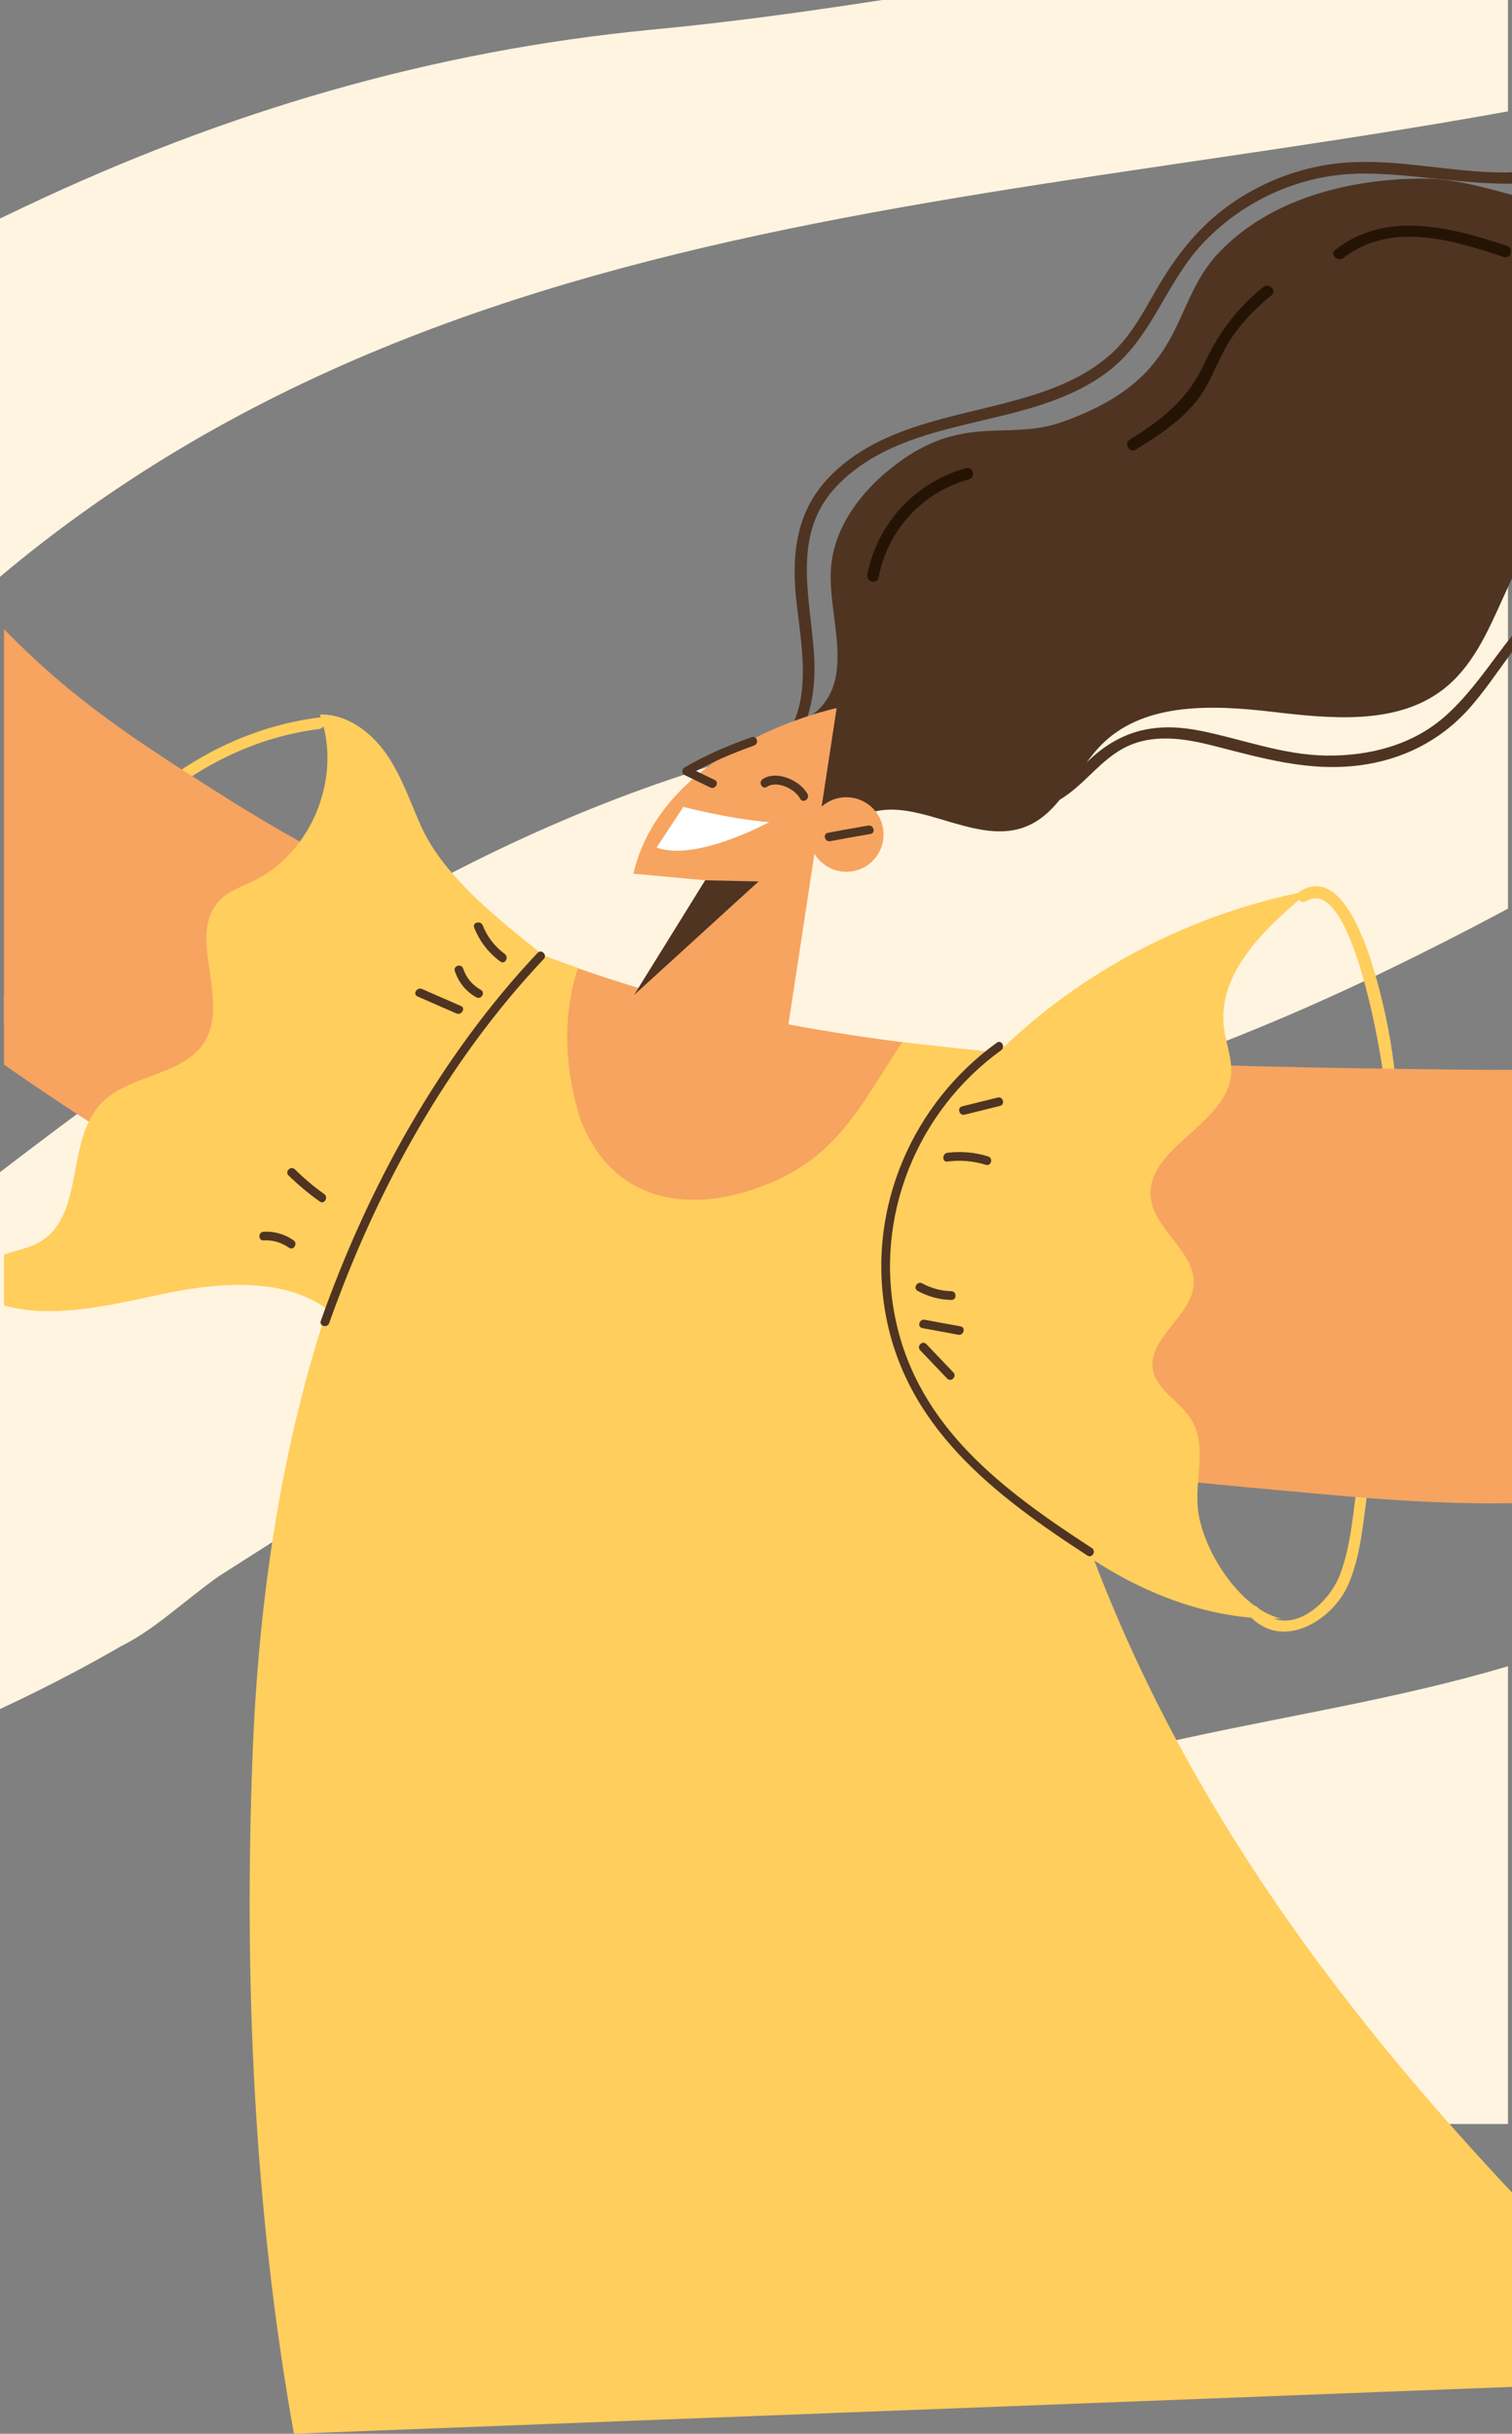<svg width="376" height="605" viewBox="0 0 376 605" fill="none" xmlns="http://www.w3.org/2000/svg">
<rect x="0" y="0" width="376" height="605" fill="#808080" stroke="none"/>
<g clip-path="url(#clip0_1_425)">
<path d="M219.382 0C200.426 2.914 181.354 5.569 161.966 7.386C107.434 12.666 56.366 27.612 6.22 51.357C-66.055 85.49 -133.31 127.499 -208.5 152.803V310.741C-129.502 271.213 -71.162 204.449 -3.474 146.34C118.86 40.797 279.886 53.117 429.486 16.186C446.595 11.801 462.983 6.261 478.91 0H219.382Z" fill="#FFF4E0"/>
<path d="M406.634 104.13C327.434 139.301 248.234 166.567 166.38 193.832C94.22 218.444 36.14 263.309 -26.326 311.666C-82.27 354.223 -138.244 400.762 -208.5 406.879V528.002H-170.703C-148.689 492.744 -111.498 469.229 -72.98 454.139C-37.78 440.954 -3.474 428.634 29.966 409.303C38.766 404.917 45.806 397.877 54.606 391.703C98.606 363.571 137.326 339.826 181.326 311.666C206.86 295.826 229.74 281.775 257.006 274.735C340.62 251.884 407.471 207.018 481.42 164.807C513.677 146.457 548.213 136.82 583.5 133.3V74.787C522.939 72.825 462.81 78.769 406.634 104.13Z" fill="#FFF4E0"/>
<path d="M420.714 395.22C367.914 425.111 308.074 424.245 252.649 443.577C226.249 453.242 192.635 459.647 159.138 485.326C143.327 497.444 134.296 513.544 121.168 527.999H583.5V325.801C576.806 326.32 570.055 327.157 563.245 328.369C508.714 337.169 467.34 369.714 420.714 395.22Z" fill="#FFF4E0"/>
</g>
<g clip-path="url(#clip1_1_425)">
<path d="M310.648 401.59C318.79 410.555 331.381 402.916 335.294 393.888C338.387 386.786 338.955 378.61 340.028 371.034C341.258 362.512 342.363 353.989 343.373 345.466C347.065 314.059 351.357 281.23 344.004 250.012C342.395 243.257 335.61 214.027 323.397 221.508C321.819 222.487 323.271 224.98 324.849 224.002C336.02 217.184 343.467 261.944 344.099 268.036C345.74 284.04 345.014 300.201 343.625 316.205C342.079 333.661 340.028 351.085 337.566 368.415C336.493 376.022 335.957 384.166 333.243 391.394C330.403 399.002 320.147 407.745 312.731 399.57C311.437 398.181 309.418 400.201 310.648 401.59Z" fill="#FFCE5C"/>
<path d="M-4.765 322.204C-11.929 307.747 -10.54 291.396 -6.438 276.244C-2.462 261.566 3.597 247.141 10.981 233.852C25.403 207.936 48.755 185.114 79.334 181.232C81.164 181.011 81.164 178.107 79.334 178.359C47.682 182.4 23.478 205.506 8.488 232.431C0.473 246.825 -6.154 262.703 -10.035 278.706C-13.696 293.732 -14.264 309.546 -7.227 323.687C-6.438 325.329 -3.945 323.845 -4.765 322.204Z" fill="#FFCE5C"/>
<path d="M568.972 347.043C556.917 346.223 544.263 345.181 535.048 346.254C515.136 348.559 496.517 357.176 477.173 362.384C457.292 367.719 436.654 369.487 416.142 371.191C401.184 372.454 386.226 373.716 371.236 373.716C357.509 373.748 343.782 372.769 330.118 371.538C308.438 369.613 286.348 367.561 264.195 364.815C214.115 358.628 163.876 348.969 118.15 329.651C107.042 324.948 96.06 319.929 85.236 314.594C34.24 289.468 -13.411 257.397 -56.013 219.487C-72.043 205.219 -87.349 190.162 -101.865 174.317L-101.928 174.253C-104.831 171.065 -101.36 166.141 -97.447 167.877L-76.146 177.315C-72.769 178.799 -68.73 178.325 -66.016 175.8C-62.734 172.738 -63.87 168.919 -65.164 165.573C-69.393 154.588 -75.262 144.266 -79.207 133.187C-81.416 126.937 -83.088 117.12 -83.372 107.745C-83.53 102.473 -76.398 100.926 -74.442 105.788C-70.749 114.942 -60.778 131.892 -51.626 143.698C-50.111 145.655 -47.145 143.635 -48.344 141.457C-56.139 127.505 -64.848 109.386 -65.48 99.285C-65.669 96.16 -63.46 93.288 -60.367 93.004C-56.423 92.625 -54.719 96.981 -53.583 100.485C-49.386 113.269 -42.664 125.485 -31.998 133.471C-36.92 125.863 -42.254 115.194 -44.936 106.45C-46.451 101.526 -40.013 98.18 -37.015 102.315C-33.859 106.671 -30.862 113.174 -28.716 116.93C-16.472 138.269 -0.283 157.271 18.777 172.612C30.517 182.082 43.297 190.131 56.015 198.18C79.808 213.174 107.358 227.094 135.38 237.669C151.348 243.635 167.442 248.559 183.063 251.999C204.774 256.766 226.927 259.796 249.269 261.753C283.382 264.752 317.874 265.289 351.766 265.762C399.133 266.425 447.856 266.52 492.068 249.222C501.282 245.623 519.554 239.215 535.995 235.27C540.886 234.102 543.221 241.172 538.614 243.224C525.77 249.001 511.002 255.219 498.821 259.575C497.054 260.206 495.665 261.69 495.35 263.552C494.624 267.877 501.377 266.993 505.7 265.888L558.684 252.378C564.27 250.958 567.962 258.06 563.67 261.943C561.209 264.152 558.148 266.015 555.276 267.309C544.326 272.233 527.096 277.946 512.169 283.376C507.341 285.143 509.235 292.498 514.284 291.583C529.021 288.963 550.511 282.65 568.53 277.725C574.147 276.179 577.461 283.881 572.569 287.069C560.01 295.181 546.819 301.747 533.029 307.365C516.524 314.121 519.806 327.852 531.419 329.84C538.015 330.977 544.2 331.576 548.271 331.608C554.172 331.671 563.26 333.407 571.212 336.532C576.956 338.836 575.031 347.454 568.972 347.043Z" fill="#F6A460"/>
<path d="M143.838 278.137C150.401 298.339 170.85 304.115 186.408 297.392C202.597 290.763 215.219 275.517 224.371 259.103C208.813 257.177 191.993 255.946 176.815 252C165.833 249.159 154.598 245.277 143.364 240.637C139.956 252.789 140.619 266.047 143.838 278.137Z" fill="#F6A460"/>
<path d="M266.151 370.97C265.488 368.95 264.825 366.898 264.162 364.815C258.419 346.791 252.991 327.536 251.666 308.912C250.246 288.963 249.52 273.559 249.236 261.753C245.228 261.406 228.314 259.512 224.338 259.07C213.608 275.484 207.644 288.584 188.615 295.181C170.344 301.905 151.978 298.306 144.278 278.104C140.491 266.014 139.702 252.757 143.741 240.636C140.933 239.657 138.156 238.647 135.347 237.605C119.001 251.21 106.252 269.139 96.785 288.016C92.43 296.665 88.58 305.535 85.203 314.594C70.813 352.946 64.502 394.36 62.861 435.017C60.589 491.488 63.113 549.347 73.085 604.997L422.673 591.55C355.677 528.23 295.183 460.269 266.151 370.97Z" fill="#FFCE5C"/>
<path d="M190.288 208.88C183.63 202.504 184.072 190.509 191.172 184.512C195.053 181.229 200.355 179.714 203.858 176.084C211.968 167.687 206.414 154.303 206.572 142.845C206.698 131.734 213.988 121.98 223.139 115.193C239.77 102.788 250.72 109.638 264.037 104.935C295.815 93.729 290.481 76.021 303.199 62.7C315.916 49.411 335.419 44.423 354.037 44.392C367.859 44.392 380.829 51.715 394.651 51.305C410.776 50.831 412.07 32.681 442.87 30.913C464.297 29.714 485.061 41.267 495.033 59.67C505.037 78.072 499.862 108.533 482.411 120.812C469.693 129.745 443.911 133.502 428.417 131.608C412.196 129.619 402.729 117.34 389.286 126.431C373.855 136.847 373.476 160.332 358.676 171.538C347.095 180.313 330.811 178.64 316.263 176.936C301.747 175.231 285.085 174.568 274.545 184.512C267.382 191.298 263.942 202.346 254.57 205.692C241.442 210.364 226.042 196.349 213.924 203.167C210.674 204.998 208.37 208.091 205.341 210.269C202.311 212.447 197.736 213.52 194.99 211.058L190.288 208.88Z" fill="#4F3422"/>
<path d="M192.97 189.438C201.458 182.872 203.162 171.982 202.374 161.818C201.269 147.361 196.914 132.146 208.401 120.498C226.357 102.317 255.768 107.367 275.554 92.342C286.41 84.103 289.849 70.435 298.938 60.682C308.279 50.644 321.375 44.267 335.07 43.289C357.823 41.679 389.569 54.716 406.673 32.715C411.974 25.865 414.909 10.145 402.981 8.156C399.289 7.557 394.808 9.04 393.293 12.733C391.747 16.521 395.88 18.983 399.226 17.91C400.993 17.342 400.235 14.564 398.468 15.133C397.711 14.533 396.985 13.901 396.228 13.302C397.017 12.197 398.058 11.502 399.352 11.155C400.74 10.713 402.413 10.776 403.77 11.281C407.178 12.544 408.566 16.363 408.598 19.709C408.661 25.36 405.379 30.631 401.245 34.261C393.04 41.427 381.364 43.226 370.856 42.816C357.854 42.31 344.916 39.091 331.883 40.701C322.321 41.9 313.107 45.593 305.312 51.243C297.013 57.273 291.459 65.006 286.473 73.876C283.475 79.179 280.414 84.451 275.775 88.459C271.199 92.405 265.74 95.12 260.091 97.14C241.851 103.706 219.446 104.084 205.498 119.362C197.545 128.106 196.82 139.059 198.145 150.328C199.533 162.354 202.721 178.327 191.55 186.912C190.066 188.049 191.486 190.542 192.97 189.438Z" fill="#4F3422"/>
<path d="M236.268 199.695C245.766 204.367 257.032 203.735 265.647 197.391C270.318 193.95 273.947 189.057 279.059 186.185C286.222 182.176 294.427 183.502 302.032 185.459C314.055 188.521 325.479 191.867 338.039 190.257C348.673 188.9 358.077 184.228 365.272 176.21C372.846 167.751 378.021 156.924 387.394 150.2C398.754 142.056 413.681 142.845 426.714 145.529C449.529 150.169 477.52 162.037 496.738 142.246C501.914 136.911 510.15 121.854 500.367 117.183C497.18 115.667 492.952 115.825 490.806 118.95C488.786 121.917 489.48 125.989 492.604 127.757C494.214 128.673 495.665 126.179 494.056 125.263C489.701 122.801 494.719 118.477 498.032 119.361C500.02 119.897 501.251 121.191 501.661 123.401C502.071 125.737 501.409 128.546 500.651 130.724C498.916 135.933 495.16 140.352 490.806 143.603C481.875 150.263 470.925 151.368 460.132 150.042C439.273 147.454 418.509 136.564 397.176 142.435C378.4 147.612 372.72 166.236 359.34 178.073C351.229 185.238 340.5 187.953 329.865 187.826C319.01 187.669 309.259 183.849 298.75 181.703C288.242 179.556 279.532 181.103 271.517 188.331C267.067 192.309 263.091 196.602 257.285 198.59C250.815 200.8 243.841 200.2 237.751 197.201C236.047 196.381 234.595 198.874 236.268 199.695Z" fill="#4F3422"/>
<path d="M84.762 328.358C73.686 316.995 55.225 318.478 39.699 321.824C24.173 325.17 6.974 329.337 -6.721 321.319C-7.668 317.563 -4.292 313.996 -0.726 312.481C2.872 310.966 6.911 310.587 10.225 308.535C21.049 301.78 16.347 283.598 25.119 274.318C32.188 266.869 45.916 267.563 51.059 258.662C57.15 248.119 46.136 232.02 54.878 223.561C57.118 221.383 60.211 220.373 62.988 219.015C77.662 211.913 85.235 192.91 79.524 177.633C86.214 177.412 92.273 181.957 96.091 187.45C99.909 192.942 102.024 199.413 104.769 205.505C110.512 218.163 124.492 228.958 135.348 237.639C136.768 238.775 133.076 240.448 133.707 242.153C134.306 243.794 133.991 245.593 133.644 247.298C130.204 265.038 126.701 282.904 119.885 299.634C113.069 316.363 102.56 332.052 87.602 342.216L84.762 328.358Z" fill="#FFCE5C"/>
<path d="M242.043 268.132C263.375 244.268 293.417 227.507 325.889 221.352C314.781 230.379 302.664 241.774 304.368 255.506C304.873 259.514 306.577 263.46 306.103 267.5C304.683 279.653 284.865 285.524 286.159 297.677C287.011 305.758 297.394 311.25 296.826 319.363C296.258 327.317 285.181 332.81 286.727 340.638C287.706 345.594 293.386 348.371 296.131 352.696C300.171 359.041 297.267 367.121 297.835 374.476C298.593 384.64 308.091 399.95 318.568 402.349C287.358 403.296 255.076 380.632 239.928 354.937C224.75 329.243 226.201 295.594 243.526 271.13L242.043 268.132Z" fill="#FFCE5C"/>
<path d="M271.518 384.828C249.712 370.623 228.38 354.967 222.7 327.978C217.335 302.536 228.001 276.21 248.986 261.059C250.091 260.238 249.018 258.376 247.882 259.197C226.991 274.285 215.852 299.885 220.017 325.453C224.751 354.556 247.188 371.602 270.414 386.69C271.613 387.447 272.686 385.585 271.518 384.828Z" fill="#4F3422"/>
<path d="M81.859 328.927C93.535 295.909 111.081 263.965 135.222 238.396C136.169 237.386 134.654 235.84 133.676 236.881C109.282 262.765 91.579 294.994 79.776 328.358C79.303 329.653 81.386 330.221 81.859 328.927Z" fill="#4F3422"/>
<path d="M65.545 308.347C67.88 308.22 69.963 308.852 71.888 310.177C73.024 310.967 74.129 309.104 72.993 308.315C70.815 306.8 68.228 306.042 65.577 306.2C64.157 306.232 64.157 308.41 65.545 308.347Z" fill="#4F3422"/>
<path d="M71.762 292.213C74.192 294.581 76.78 296.727 79.525 298.684C80.661 299.505 81.734 297.611 80.63 296.822C78.011 294.96 75.581 292.908 73.309 290.667C72.267 289.72 70.752 291.235 71.762 292.213Z" fill="#4F3422"/>
<path d="M103.823 247.708C107.042 249.129 110.292 250.518 113.511 251.938C114.773 252.475 115.878 250.612 114.615 250.076C111.397 248.655 108.146 247.267 104.928 245.846C103.665 245.309 102.561 247.172 103.823 247.708Z" fill="#4F3422"/>
<path d="M113.1 241.362C114.015 244.171 115.877 246.507 118.465 247.927C119.695 248.59 120.768 246.728 119.569 246.065C117.487 244.897 115.94 243.066 115.183 240.794C114.773 239.468 112.69 240.036 113.1 241.362Z" fill="#4F3422"/>
<path d="M117.93 230.601C119.287 234.042 121.465 236.851 124.431 239.029C125.567 239.85 126.64 237.987 125.535 237.167C123.074 235.336 121.149 232.874 120.045 230.033C119.508 228.739 117.394 229.307 117.93 230.601Z" fill="#4F3422"/>
<path d="M239.865 277.097C242.799 276.371 245.734 275.645 248.669 274.919C250.026 274.572 249.458 272.489 248.101 272.836C245.166 273.562 242.231 274.288 239.297 275.014C237.94 275.329 238.508 277.413 239.865 277.097Z" fill="#4F3422"/>
<path d="M235.604 288.741C238.854 288.331 242.01 288.583 245.166 289.562C246.491 289.972 247.059 287.889 245.734 287.478C242.42 286.437 239.043 286.153 235.604 286.563C234.247 286.752 234.215 288.931 235.604 288.741Z" fill="#4F3422"/>
<path d="M228.819 335.65C231.059 337.986 233.3 340.322 235.541 342.689C236.519 343.7 238.034 342.153 237.087 341.174C234.846 338.838 232.606 336.503 230.365 334.135C229.387 333.093 227.872 334.64 228.819 335.65Z" fill="#4F3422"/>
<path d="M229.388 330.155C232.355 330.692 235.321 331.229 238.287 331.797C239.644 332.049 240.244 329.966 238.855 329.713C235.889 329.177 232.923 328.64 229.956 328.072C228.599 327.819 228 329.903 229.388 330.155Z" fill="#4F3422"/>
<path d="M228.22 320.909C230.839 322.33 233.648 323.087 236.583 323.15C237.971 323.182 237.971 321.036 236.583 320.972C233.995 320.909 231.565 320.246 229.293 319.015C228.062 318.384 226.989 320.246 228.22 320.909Z" fill="#4F3422"/>
<path d="M218.471 143.571C220.743 131.797 229.358 122.359 240.94 119.171C242.738 118.666 241.981 115.888 240.182 116.393C227.686 119.834 218.155 130.061 215.694 142.814C215.347 144.644 218.124 145.402 218.471 143.571Z" fill="#251404"/>
<path d="M282.436 111.787C289.094 107.62 295.974 103.201 299.918 96.162C302.127 92.248 303.611 87.986 306.104 84.23C308.881 80.063 312.32 76.528 316.202 73.403C317.653 72.235 315.602 70.215 314.151 71.351C307.713 76.496 302.979 82.809 299.54 90.29C295.469 99.192 289.094 104.211 280.953 109.293C279.406 110.271 280.858 112.765 282.436 111.787Z" fill="#251404"/>
<path d="M334.092 64.121C345.926 54.967 361.231 59.638 373.98 63.9C375.747 64.499 376.505 61.69 374.738 61.122C360.726 56.482 344.822 52.189 332.041 62.1C330.558 63.205 332.641 65.225 334.092 64.121Z" fill="#251404"/>
<path d="M194.801 262.924L208.055 176.023C208.055 176.023 165.074 184.988 157.501 217.185L175.393 218.826L156.617 249.035C149.738 260.114 154.944 274.761 167.283 278.99C167.504 279.054 167.693 279.148 167.914 279.211C180.001 283.283 192.876 275.518 194.801 262.924Z" fill="#F6A460"/>
<path d="M215.03 215.514C210.58 218.039 204.931 216.461 202.407 212.01C199.882 207.559 201.46 201.909 205.91 199.384C210.359 196.859 216.008 198.437 218.532 202.888C221.025 207.338 219.479 212.989 215.03 215.514Z" fill="#F6A460"/>
<path d="M206.447 209.106C209.792 208.475 213.137 207.875 216.482 207.307C217.839 207.086 217.271 205.002 215.914 205.223C212.569 205.792 209.224 206.391 205.879 207.023C204.522 207.275 205.09 209.359 206.447 209.106Z" fill="#4F3422"/>
<path d="M175.363 218.828L157.691 247.332L188.649 219.112L175.363 218.828Z" fill="#4F3422"/>
<path d="M169.936 200.582C169.936 200.582 181.517 203.612 191.268 204.37C191.268 204.37 173.092 214.313 163.277 210.683L169.936 200.582Z" fill="white"/>
<path d="M186.942 183.253C181.23 185.241 175.424 187.735 170.217 190.797C169.554 191.176 169.459 192.312 170.217 192.659C172.363 193.701 174.477 194.711 176.623 195.753C177.885 196.352 178.958 194.49 177.727 193.89C175.581 192.848 173.467 191.838 171.321 190.797C171.321 191.428 171.321 192.028 171.321 192.659C176.37 189.692 181.987 187.293 187.51 185.336C188.835 184.894 188.267 182.811 186.942 183.253Z" fill="#4F3422"/>
<path d="M190.73 195.595C193.223 193.922 197.736 196.132 198.966 198.531C199.598 199.762 201.459 198.689 200.828 197.426C199.061 194.017 193.065 191.366 189.626 193.701C188.49 194.491 189.594 196.385 190.73 195.595Z" fill="#4F3422"/>
</g>
<defs>
<clipPath id="clip0_1_425">
<rect width="375" height="528" fill="white"/>
</clipPath>
<clipPath id="clip1_1_425">
<rect width="375" height="597" fill="white" transform="translate(1 8)"/>
</clipPath>
</defs>
</svg>
